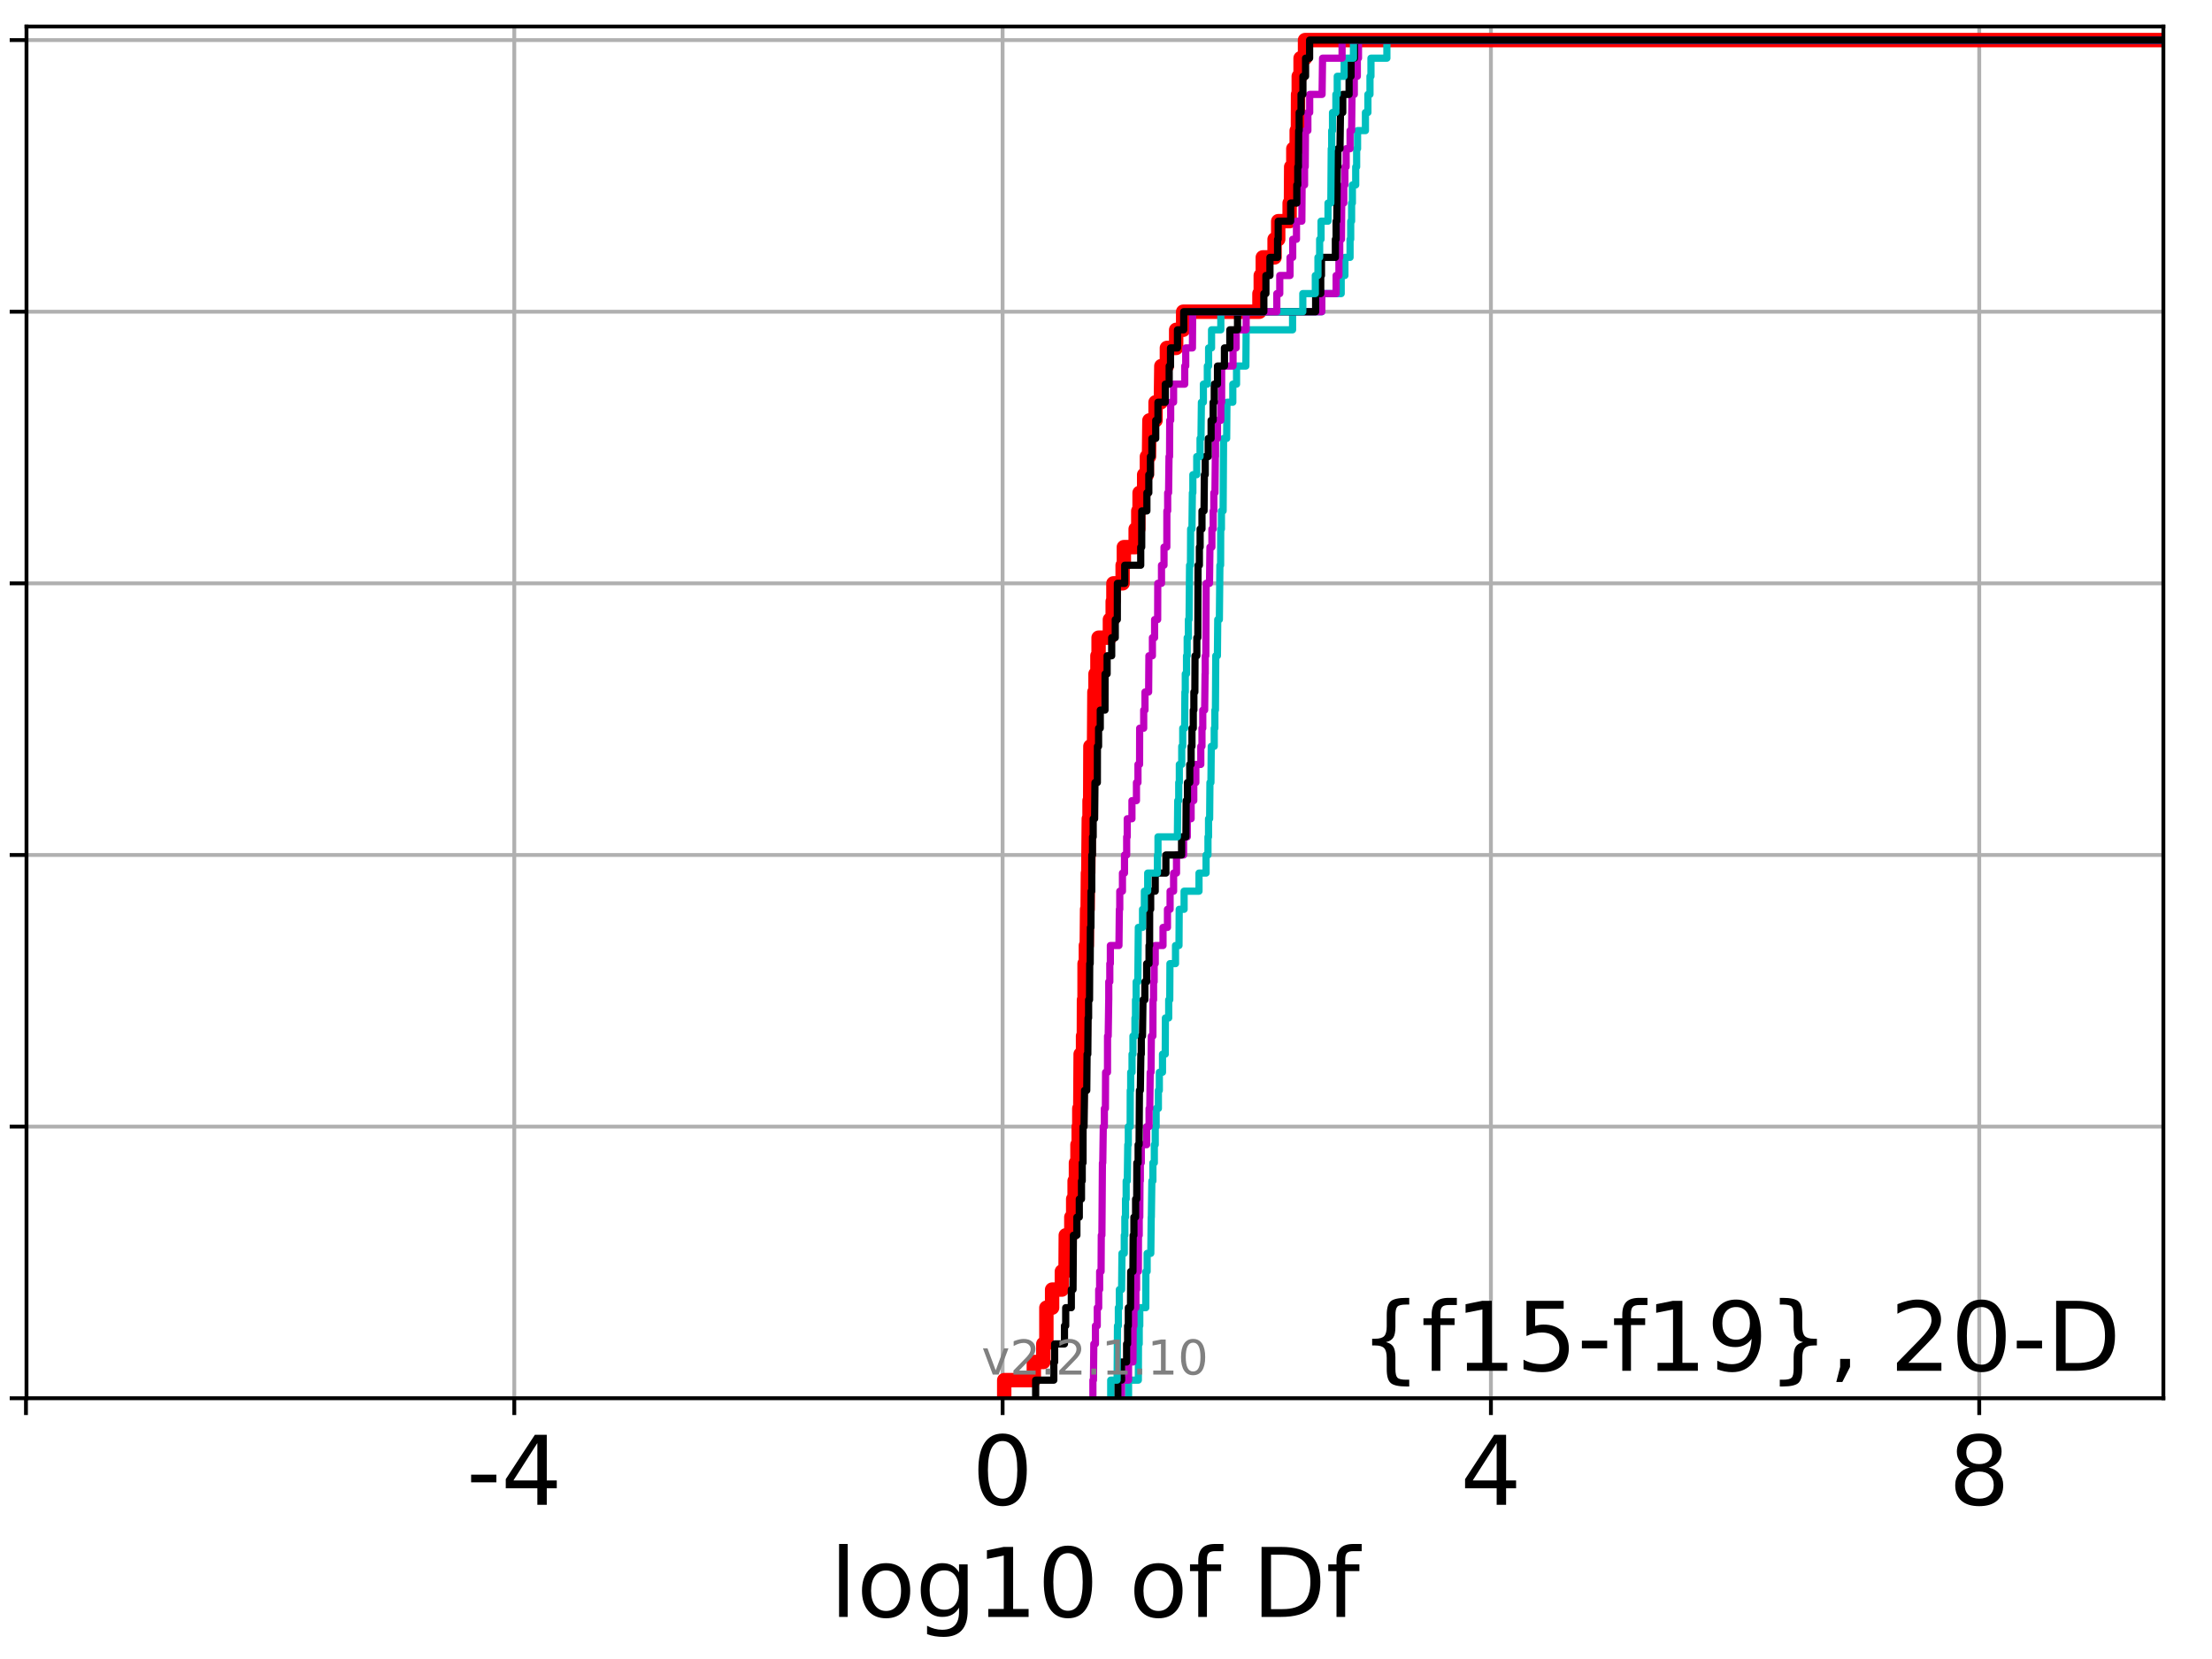 <?xml version="1.0" encoding="utf-8" standalone="no"?>
<!DOCTYPE svg PUBLIC "-//W3C//DTD SVG 1.1//EN"
  "http://www.w3.org/Graphics/SVG/1.1/DTD/svg11.dtd">
<!-- Created with matplotlib (http://matplotlib.org/) -->
<svg height="345.6pt" version="1.1" viewBox="0 0 460.8 345.6" width="460.8pt" xmlns="http://www.w3.org/2000/svg" xmlns:xlink="http://www.w3.org/1999/xlink">
 <defs>
  <style type="text/css">
*{stroke-linecap:butt;stroke-linejoin:round;}
  </style>
 </defs>
 <g id="figure_1">
  <g id="patch_1">
   <path d="M 0 345.6 
L 460.8 345.6 
L 460.8 0 
L 0 0 
z
" style="fill:#ffffff;"/>
  </g>
  <g id="axes_1">
   <g id="patch_2">
    <path d="M 5.52 291.28 
L 450.672 291.28 
L 450.672 5.52 
L 5.52 5.52 
z
" style="fill:#ffffff;"/>
   </g>
   <g id="matplotlib.axis_1">
    <g id="xtick_1">
     <g id="line2d_1">
      <path clip-path="url(#p8fcc50a55b)" d="M 5.41 291.28 
L 5.41 5.52 
" style="fill:none;stroke:#b0b0b0;stroke-linecap:square;stroke-width:0.8;"/>
     </g>
     <g id="line2d_2">
      <defs>
       <path d="M 0 0 
L 0 3.5 
" id="m0cc31b581c" style="stroke:#000000;stroke-width:0.8;"/>
      </defs>
      <g>
       <use style="stroke:#000000;stroke-width:0.8;" x="5.41" xlink:href="#m0cc31b581c" y="291.28"/>
      </g>
     </g>
    </g>
    <g id="xtick_2">
     <g id="line2d_3">
      <path clip-path="url(#p8fcc50a55b)" d="M 107.136 291.28 
L 107.136 5.52 
" style="fill:none;stroke:#b0b0b0;stroke-linecap:square;stroke-width:0.8;"/>
     </g>
     <g id="line2d_4">
      <g>
       <use style="stroke:#000000;stroke-width:0.8;" x="107.136" xlink:href="#m0cc31b581c" y="291.28"/>
      </g>
     </g>
     <g id="text_1">
      <!-- -4 -->
      <defs>
       <path d="M 4.891 31.391 
L 31.203 31.391 
L 31.203 23.391 
L 4.891 23.391 
z
" id="DejaVuSans-2d"/>
       <path d="M 37.797 64.312 
L 12.891 25.391 
L 37.797 25.391 
z
M 35.203 72.906 
L 47.609 72.906 
L 47.609 25.391 
L 58.016 25.391 
L 58.016 17.188 
L 47.609 17.188 
L 47.609 0 
L 37.797 0 
L 37.797 17.188 
L 4.891 17.188 
L 4.891 26.703 
z
" id="DejaVuSans-34"/>
      </defs>
      <g transform="translate(97.165 313.477)scale(0.2 -0.2)">
       <use xlink:href="#DejaVuSans-2d"/>
       <use x="36.084" xlink:href="#DejaVuSans-34"/>
      </g>
     </g>
    </g>
    <g id="xtick_3">
     <g id="line2d_5">
      <path clip-path="url(#p8fcc50a55b)" d="M 208.861 291.28 
L 208.861 5.52 
" style="fill:none;stroke:#b0b0b0;stroke-linecap:square;stroke-width:0.8;"/>
     </g>
     <g id="line2d_6">
      <g>
       <use style="stroke:#000000;stroke-width:0.8;" x="208.861" xlink:href="#m0cc31b581c" y="291.28"/>
      </g>
     </g>
     <g id="text_2">
      <!-- 0 -->
      <defs>
       <path d="M 31.781 66.406 
Q 24.172 66.406 20.328 58.906 
Q 16.5 51.422 16.5 36.375 
Q 16.5 21.391 20.328 13.891 
Q 24.172 6.391 31.781 6.391 
Q 39.453 6.391 43.281 13.891 
Q 47.125 21.391 47.125 36.375 
Q 47.125 51.422 43.281 58.906 
Q 39.453 66.406 31.781 66.406 
z
M 31.781 74.219 
Q 44.047 74.219 50.516 64.516 
Q 56.984 54.828 56.984 36.375 
Q 56.984 17.969 50.516 8.266 
Q 44.047 -1.422 31.781 -1.422 
Q 19.531 -1.422 13.062 8.266 
Q 6.594 17.969 6.594 36.375 
Q 6.594 54.828 13.062 64.516 
Q 19.531 74.219 31.781 74.219 
z
" id="DejaVuSans-30"/>
      </defs>
      <g transform="translate(202.498 313.477)scale(0.2 -0.2)">
       <use xlink:href="#DejaVuSans-30"/>
      </g>
     </g>
    </g>
    <g id="xtick_4">
     <g id="line2d_7">
      <path clip-path="url(#p8fcc50a55b)" d="M 310.586 291.28 
L 310.586 5.52 
" style="fill:none;stroke:#b0b0b0;stroke-linecap:square;stroke-width:0.8;"/>
     </g>
     <g id="line2d_8">
      <g>
       <use style="stroke:#000000;stroke-width:0.8;" x="310.586" xlink:href="#m0cc31b581c" y="291.28"/>
      </g>
     </g>
     <g id="text_3">
      <!-- 4 -->
      <g transform="translate(304.224 313.477)scale(0.2 -0.2)">
       <use xlink:href="#DejaVuSans-34"/>
      </g>
     </g>
    </g>
    <g id="xtick_5">
     <g id="line2d_9">
      <path clip-path="url(#p8fcc50a55b)" d="M 412.312 291.28 
L 412.312 5.52 
" style="fill:none;stroke:#b0b0b0;stroke-linecap:square;stroke-width:0.8;"/>
     </g>
     <g id="line2d_10">
      <g>
       <use style="stroke:#000000;stroke-width:0.8;" x="412.312" xlink:href="#m0cc31b581c" y="291.28"/>
      </g>
     </g>
     <g id="text_4">
      <!-- 8 -->
      <defs>
       <path d="M 31.781 34.625 
Q 24.75 34.625 20.719 30.859 
Q 16.703 27.094 16.703 20.516 
Q 16.703 13.922 20.719 10.156 
Q 24.75 6.391 31.781 6.391 
Q 38.812 6.391 42.859 10.172 
Q 46.922 13.969 46.922 20.516 
Q 46.922 27.094 42.891 30.859 
Q 38.875 34.625 31.781 34.625 
z
M 21.922 38.812 
Q 15.578 40.375 12.031 44.719 
Q 8.5 49.078 8.5 55.328 
Q 8.5 64.062 14.719 69.141 
Q 20.953 74.219 31.781 74.219 
Q 42.672 74.219 48.875 69.141 
Q 55.078 64.062 55.078 55.328 
Q 55.078 49.078 51.531 44.719 
Q 48 40.375 41.703 38.812 
Q 48.828 37.156 52.797 32.312 
Q 56.781 27.484 56.781 20.516 
Q 56.781 9.906 50.312 4.234 
Q 43.844 -1.422 31.781 -1.422 
Q 19.734 -1.422 13.25 4.234 
Q 6.781 9.906 6.781 20.516 
Q 6.781 27.484 10.781 32.312 
Q 14.797 37.156 21.922 38.812 
z
M 18.312 54.391 
Q 18.312 48.734 21.844 45.562 
Q 25.391 42.391 31.781 42.391 
Q 38.141 42.391 41.719 45.562 
Q 45.312 48.734 45.312 54.391 
Q 45.312 60.062 41.719 63.234 
Q 38.141 66.406 31.781 66.406 
Q 25.391 66.406 21.844 63.234 
Q 18.312 60.062 18.312 54.391 
z
" id="DejaVuSans-38"/>
      </defs>
      <g transform="translate(405.949 313.477)scale(0.2 -0.2)">
       <use xlink:href="#DejaVuSans-38"/>
      </g>
     </g>
    </g>
    <g id="text_5">
     <!-- log10 of Df -->
     <defs>
      <path d="M 9.422 75.984 
L 18.406 75.984 
L 18.406 0 
L 9.422 0 
z
" id="DejaVuSans-6c"/>
      <path d="M 30.609 48.391 
Q 23.391 48.391 19.188 42.75 
Q 14.984 37.109 14.984 27.297 
Q 14.984 17.484 19.156 11.844 
Q 23.344 6.203 30.609 6.203 
Q 37.797 6.203 41.984 11.859 
Q 46.188 17.531 46.188 27.297 
Q 46.188 37.016 41.984 42.703 
Q 37.797 48.391 30.609 48.391 
z
M 30.609 56 
Q 42.328 56 49.016 48.375 
Q 55.719 40.766 55.719 27.297 
Q 55.719 13.875 49.016 6.219 
Q 42.328 -1.422 30.609 -1.422 
Q 18.844 -1.422 12.172 6.219 
Q 5.516 13.875 5.516 27.297 
Q 5.516 40.766 12.172 48.375 
Q 18.844 56 30.609 56 
z
" id="DejaVuSans-6f"/>
      <path d="M 45.406 27.984 
Q 45.406 37.75 41.375 43.109 
Q 37.359 48.484 30.078 48.484 
Q 22.859 48.484 18.828 43.109 
Q 14.797 37.75 14.797 27.984 
Q 14.797 18.266 18.828 12.891 
Q 22.859 7.516 30.078 7.516 
Q 37.359 7.516 41.375 12.891 
Q 45.406 18.266 45.406 27.984 
z
M 54.391 6.781 
Q 54.391 -7.172 48.188 -13.984 
Q 42 -20.797 29.203 -20.797 
Q 24.469 -20.797 20.266 -20.094 
Q 16.062 -19.391 12.109 -17.922 
L 12.109 -9.188 
Q 16.062 -11.328 19.922 -12.344 
Q 23.781 -13.375 27.781 -13.375 
Q 36.625 -13.375 41.016 -8.766 
Q 45.406 -4.156 45.406 5.172 
L 45.406 9.625 
Q 42.625 4.781 38.281 2.391 
Q 33.938 0 27.875 0 
Q 17.828 0 11.672 7.656 
Q 5.516 15.328 5.516 27.984 
Q 5.516 40.672 11.672 48.328 
Q 17.828 56 27.875 56 
Q 33.938 56 38.281 53.609 
Q 42.625 51.219 45.406 46.391 
L 45.406 54.688 
L 54.391 54.688 
z
" id="DejaVuSans-67"/>
      <path d="M 12.406 8.297 
L 28.516 8.297 
L 28.516 63.922 
L 10.984 60.406 
L 10.984 69.391 
L 28.422 72.906 
L 38.281 72.906 
L 38.281 8.297 
L 54.391 8.297 
L 54.391 0 
L 12.406 0 
z
" id="DejaVuSans-31"/>
      <path id="DejaVuSans-20"/>
      <path d="M 37.109 75.984 
L 37.109 68.5 
L 28.516 68.5 
Q 23.688 68.5 21.797 66.547 
Q 19.922 64.594 19.922 59.516 
L 19.922 54.688 
L 34.719 54.688 
L 34.719 47.703 
L 19.922 47.703 
L 19.922 0 
L 10.891 0 
L 10.891 47.703 
L 2.297 47.703 
L 2.297 54.688 
L 10.891 54.688 
L 10.891 58.5 
Q 10.891 67.625 15.141 71.797 
Q 19.391 75.984 28.609 75.984 
z
" id="DejaVuSans-66"/>
      <path d="M 19.672 64.797 
L 19.672 8.109 
L 31.594 8.109 
Q 46.688 8.109 53.688 14.938 
Q 60.688 21.781 60.688 36.531 
Q 60.688 51.172 53.688 57.984 
Q 46.688 64.797 31.594 64.797 
z
M 9.812 72.906 
L 30.078 72.906 
Q 51.266 72.906 61.172 64.094 
Q 71.094 55.281 71.094 36.531 
Q 71.094 17.672 61.125 8.828 
Q 51.172 0 30.078 0 
L 9.812 0 
z
" id="DejaVuSans-44"/>
     </defs>
     <g transform="translate(172.91 336.833)scale(0.2 -0.2)">
      <use xlink:href="#DejaVuSans-6c"/>
      <use x="27.783" xlink:href="#DejaVuSans-6f"/>
      <use x="88.965" xlink:href="#DejaVuSans-67"/>
      <use x="152.441" xlink:href="#DejaVuSans-31"/>
      <use x="216.064" xlink:href="#DejaVuSans-30"/>
      <use x="279.688" xlink:href="#DejaVuSans-20"/>
      <use x="311.475" xlink:href="#DejaVuSans-6f"/>
      <use x="372.656" xlink:href="#DejaVuSans-66"/>
      <use x="407.861" xlink:href="#DejaVuSans-20"/>
      <use x="439.648" xlink:href="#DejaVuSans-44"/>
      <use x="516.65" xlink:href="#DejaVuSans-66"/>
     </g>
    </g>
   </g>
   <g id="matplotlib.axis_2">
    <g id="ytick_1">
     <g id="line2d_11">
      <path clip-path="url(#p8fcc50a55b)" d="M 5.52 291.28 
L 450.672 291.28 
" style="fill:none;stroke:#b0b0b0;stroke-linecap:square;stroke-width:0.8;"/>
     </g>
     <g id="line2d_12">
      <defs>
       <path d="M 0 0 
L -3.5 0 
" id="mc6367fb946" style="stroke:#000000;stroke-width:0.8;"/>
      </defs>
      <g>
       <use style="stroke:#000000;stroke-width:0.8;" x="5.52" xlink:href="#mc6367fb946" y="291.28"/>
      </g>
     </g>
    </g>
    <g id="ytick_2">
     <g id="line2d_13">
      <path clip-path="url(#p8fcc50a55b)" d="M 5.52 234.694 
L 450.672 234.694 
" style="fill:none;stroke:#b0b0b0;stroke-linecap:square;stroke-width:0.8;"/>
     </g>
     <g id="line2d_14">
      <g>
       <use style="stroke:#000000;stroke-width:0.8;" x="5.52" xlink:href="#mc6367fb946" y="234.694"/>
      </g>
     </g>
    </g>
    <g id="ytick_3">
     <g id="line2d_15">
      <path clip-path="url(#p8fcc50a55b)" d="M 5.52 178.108 
L 450.672 178.108 
" style="fill:none;stroke:#b0b0b0;stroke-linecap:square;stroke-width:0.8;"/>
     </g>
     <g id="line2d_16">
      <g>
       <use style="stroke:#000000;stroke-width:0.8;" x="5.52" xlink:href="#mc6367fb946" y="178.108"/>
      </g>
     </g>
    </g>
    <g id="ytick_4">
     <g id="line2d_17">
      <path clip-path="url(#p8fcc50a55b)" d="M 5.52 121.522 
L 450.672 121.522 
" style="fill:none;stroke:#b0b0b0;stroke-linecap:square;stroke-width:0.8;"/>
     </g>
     <g id="line2d_18">
      <g>
       <use style="stroke:#000000;stroke-width:0.8;" x="5.52" xlink:href="#mc6367fb946" y="121.522"/>
      </g>
     </g>
    </g>
    <g id="ytick_5">
     <g id="line2d_19">
      <path clip-path="url(#p8fcc50a55b)" d="M 5.52 64.935 
L 450.672 64.935 
" style="fill:none;stroke:#b0b0b0;stroke-linecap:square;stroke-width:0.8;"/>
     </g>
     <g id="line2d_20">
      <g>
       <use style="stroke:#000000;stroke-width:0.8;" x="5.52" xlink:href="#mc6367fb946" y="64.935"/>
      </g>
     </g>
    </g>
    <g id="ytick_6">
     <g id="line2d_21">
      <path clip-path="url(#p8fcc50a55b)" d="M 5.52 8.349 
L 450.672 8.349 
" style="fill:none;stroke:#b0b0b0;stroke-linecap:square;stroke-width:0.8;"/>
     </g>
     <g id="line2d_22">
      <g>
       <use style="stroke:#000000;stroke-width:0.8;" x="5.52" xlink:href="#mc6367fb946" y="8.349"/>
      </g>
     </g>
    </g>
   </g>
   <g id="line2d_23">
    <path clip-path="url(#p8fcc50a55b)" d="M 209.197 291.28 
L 209.197 287.508 
L 215.366 287.508 
L 215.366 283.735 
L 217.341 283.735 
L 217.341 279.963 
L 217.979 279.963 
L 217.979 272.418 
L 219.173 272.418 
L 219.173 268.646 
L 221.204 268.646 
L 221.204 264.873 
L 221.973 264.873 
L 222.019 257.328 
L 223.177 257.328 
L 223.177 253.556 
L 223.564 253.556 
L 223.564 249.783 
L 223.862 249.783 
L 223.862 246.011 
L 224.136 246.011 
L 224.136 242.239 
L 224.455 242.239 
L 224.455 238.466 
L 224.709 238.466 
L 224.709 234.694 
L 224.837 234.694 
L 224.837 230.921 
L 225.042 230.921 
L 225.116 219.604 
L 225.615 219.604 
L 225.615 215.832 
L 225.785 215.832 
L 225.809 208.287 
L 225.93 208.287 
L 225.935 200.742 
L 226.205 200.742 
L 226.205 196.97 
L 226.392 196.97 
L 226.46 189.425 
L 226.573 189.425 
L 226.631 181.88 
L 226.708 181.88 
L 226.814 170.563 
L 226.97 170.563 
L 226.97 166.79 
L 227.107 166.79 
L 227.147 155.473 
L 227.907 155.473 
L 227.982 144.156 
L 228.216 144.156 
L 228.216 140.384 
L 228.614 140.384 
L 228.614 136.611 
L 228.854 136.611 
L 228.854 132.839 
L 231.213 132.839 
L 231.213 129.066 
L 231.794 129.066 
L 231.794 125.294 
L 231.944 125.294 
L 231.944 121.522 
L 233.865 121.522 
L 233.865 117.749 
L 234.117 117.749 
L 234.117 113.977 
L 236.577 113.977 
L 236.577 110.204 
L 237.126 110.204 
L 237.126 106.432 
L 237.395 106.432 
L 237.395 102.66 
L 238.347 102.66 
L 238.347 98.887 
L 238.92 98.887 
L 238.92 95.115 
L 239.356 95.115 
L 239.443 87.57 
L 240.724 87.57 
L 240.724 83.797 
L 241.827 83.797 
L 241.927 76.253 
L 243.084 76.253 
L 243.084 72.48 
L 245.016 72.48 
L 245.016 68.708 
L 246.471 68.708 
L 246.471 64.935 
L 262.365 64.935 
L 262.365 61.163 
L 262.635 61.163 
L 262.635 57.391 
L 263.062 57.391 
L 263.062 53.618 
L 265.519 53.618 
L 265.519 49.846 
L 266.275 49.846 
L 266.275 46.073 
L 268.652 46.073 
L 268.652 42.301 
L 268.929 42.301 
L 268.975 34.756 
L 269.423 34.756 
L 269.423 30.984 
L 270.124 30.984 
L 270.124 27.211 
L 270.38 27.211 
L 270.407 19.667 
L 270.55 19.667 
L 270.55 15.894 
L 270.934 15.894 
L 270.934 12.122 
L 271.86 12.122 
L 271.86 8.349 
L 271.86 8.349 
L 450.672 8.349 
L 450.672 8.349 
" style="fill:none;stroke:#ff0000;stroke-linecap:square;stroke-width:3;"/>
   </g>
   <g id="line2d_24">
    <path clip-path="url(#p8fcc50a55b)" d="M 235.097 291.28 
L 235.097 287.508 
L 237.139 287.508 
L 237.166 279.963 
L 237.321 279.963 
L 237.321 276.19 
L 237.435 276.19 
L 237.435 272.418 
L 238.688 272.418 
L 238.714 264.873 
L 238.969 264.873 
L 238.969 261.101 
L 239.733 261.101 
L 239.818 253.556 
L 239.847 253.556 
L 239.951 246.011 
L 240.169 246.011 
L 240.169 242.239 
L 240.467 242.239 
L 240.467 238.466 
L 240.657 238.466 
L 240.657 234.694 
L 240.843 234.694 
L 240.843 230.921 
L 241.314 230.921 
L 241.314 227.149 
L 241.511 227.149 
L 241.511 223.377 
L 242.169 223.377 
L 242.169 219.604 
L 242.743 219.604 
L 242.774 212.059 
L 243.462 212.059 
L 243.462 208.287 
L 243.681 208.287 
L 243.721 200.742 
L 244.881 200.742 
L 244.881 196.97 
L 245.605 196.97 
L 245.649 189.425 
L 246.671 189.425 
L 246.671 185.653 
L 249.775 185.653 
L 249.775 181.88 
L 251.247 181.88 
L 251.247 178.108 
L 251.642 178.108 
L 251.642 174.335 
L 251.76 174.335 
L 251.76 170.563 
L 251.99 170.563 
L 252.052 163.018 
L 252.26 163.018 
L 252.329 155.473 
L 252.948 155.473 
L 252.948 151.701 
L 253.08 151.701 
L 253.08 147.928 
L 253.196 147.928 
L 253.269 136.611 
L 253.61 136.611 
L 253.679 129.066 
L 254.017 129.066 
L 254.126 117.749 
L 254.275 117.749 
L 254.295 110.204 
L 254.449 110.204 
L 254.449 106.432 
L 254.798 106.432 
L 254.893 91.342 
L 255.536 91.342 
L 255.595 83.797 
L 256.815 83.797 
L 256.815 80.025 
L 257.595 80.025 
L 257.595 76.253 
L 259.54 76.253 
L 259.597 68.708 
L 269.265 68.708 
L 269.265 64.935 
L 275.356 64.935 
L 275.356 61.163 
L 279.396 61.163 
L 279.396 57.391 
L 280.169 57.391 
L 280.169 53.618 
L 281.243 53.618 
L 281.243 49.846 
L 281.377 49.846 
L 281.377 46.073 
L 281.564 46.073 
L 281.564 42.301 
L 281.727 42.301 
L 281.727 38.529 
L 282.421 38.529 
L 282.421 34.756 
L 282.613 34.756 
L 282.613 30.984 
L 282.804 30.984 
L 282.804 27.211 
L 284.444 27.211 
L 284.444 23.439 
L 284.96 23.439 
L 284.96 19.667 
L 285.393 19.667 
L 285.393 15.894 
L 285.597 15.894 
L 285.597 12.122 
L 288.913 12.122 
L 288.913 8.349 
L 288.913 8.349 
L 450.672 8.349 
L 450.672 8.349 
" style="fill:none;stroke:#00bfbf;stroke-linecap:square;stroke-width:1.5;"/>
   </g>
   <g id="line2d_25">
    <path clip-path="url(#p8fcc50a55b)" d="M 233.627 291.28 
L 233.627 287.508 
L 235.097 287.508 
L 235.097 283.735 
L 236.014 283.735 
L 236.06 276.19 
L 236.214 276.19 
L 236.214 272.418 
L 236.633 272.418 
L 236.633 268.646 
L 236.762 268.646 
L 236.762 264.873 
L 237.139 264.873 
L 237.166 257.328 
L 237.321 257.328 
L 237.321 253.556 
L 237.435 253.556 
L 237.48 246.011 
L 237.555 246.011 
L 237.555 242.239 
L 237.755 242.239 
L 237.755 238.466 
L 238.871 238.466 
L 238.871 234.694 
L 239.371 234.694 
L 239.371 230.921 
L 239.521 230.921 
L 239.609 223.377 
L 239.777 223.377 
L 239.847 215.832 
L 240.169 215.832 
L 240.193 208.287 
L 240.309 208.287 
L 240.309 204.515 
L 240.433 204.515 
L 240.433 200.742 
L 240.657 200.742 
L 240.657 196.97 
L 242.277 196.97 
L 242.277 193.197 
L 243.203 193.197 
L 243.203 189.425 
L 243.751 189.425 
L 243.751 185.653 
L 244.481 185.653 
L 244.481 181.88 
L 245.089 181.88 
L 245.089 178.108 
L 246.567 178.108 
L 246.567 174.335 
L 247.332 174.335 
L 247.332 170.563 
L 248.132 170.563 
L 248.132 166.79 
L 248.685 166.79 
L 248.685 163.018 
L 249.117 163.018 
L 249.117 159.246 
L 250.148 159.246 
L 250.148 155.473 
L 250.394 155.473 
L 250.394 151.701 
L 250.559 151.701 
L 250.559 147.928 
L 250.952 147.928 
L 251.04 140.384 
L 251.073 140.384 
L 251.073 136.611 
L 251.198 136.611 
L 251.267 121.522 
L 251.963 121.522 
L 252.055 113.977 
L 252.463 113.977 
L 252.463 110.204 
L 252.727 110.204 
L 252.727 106.432 
L 252.863 106.432 
L 252.863 102.66 
L 253.099 102.66 
L 253.176 95.115 
L 253.215 95.115 
L 253.215 91.342 
L 253.625 91.342 
L 253.625 87.57 
L 254.315 87.57 
L 254.315 83.797 
L 254.486 83.797 
L 254.494 76.253 
L 256.863 76.253 
L 256.863 72.48 
L 257.514 72.48 
L 257.514 68.708 
L 259.597 68.708 
L 259.597 64.935 
L 275.356 64.935 
L 275.356 61.163 
L 278.339 61.163 
L 278.339 57.391 
L 278.926 57.391 
L 278.926 53.618 
L 279.09 53.618 
L 279.09 49.846 
L 279.452 49.846 
L 279.505 42.301 
L 279.938 42.301 
L 279.938 38.529 
L 280.169 38.529 
L 280.169 34.756 
L 280.426 34.756 
L 280.426 30.984 
L 281.245 30.984 
L 281.245 27.211 
L 281.564 27.211 
L 281.646 19.667 
L 282.125 19.667 
L 282.125 15.894 
L 282.755 15.894 
L 282.755 12.122 
L 282.998 12.122 
L 282.998 8.349 
L 282.998 8.349 
L 450.672 8.349 
L 450.672 8.349 
" style="fill:none;stroke:#bf00bf;stroke-linecap:square;stroke-width:1.5;"/>
   </g>
   <g id="line2d_26">
    <path clip-path="url(#p8fcc50a55b)" d="M 232.863 291.28 
L 232.863 287.508 
L 233.651 287.508 
L 233.651 283.735 
L 234.692 283.735 
L 234.692 279.963 
L 234.902 279.963 
L 234.902 276.19 
L 235.052 276.19 
L 235.052 272.418 
L 235.505 272.418 
L 235.545 264.873 
L 236.014 264.873 
L 236.06 257.328 
L 236.214 257.328 
L 236.214 253.556 
L 236.567 253.556 
L 236.567 249.783 
L 236.802 249.783 
L 236.822 242.239 
L 237.091 242.239 
L 237.091 238.466 
L 237.292 238.466 
L 237.364 227.149 
L 237.555 227.149 
L 237.661 219.604 
L 237.755 219.604 
L 237.755 215.832 
L 238.001 215.832 
L 238.104 208.287 
L 238.497 208.287 
L 238.497 204.515 
L 238.871 204.515 
L 238.871 200.742 
L 239.365 200.742 
L 239.365 196.97 
L 239.484 196.97 
L 239.494 189.425 
L 239.706 189.425 
L 239.706 185.653 
L 240.652 185.653 
L 240.652 181.88 
L 242.876 181.88 
L 242.876 178.108 
L 246.142 178.108 
L 246.142 174.335 
L 247.049 174.335 
L 247.098 166.79 
L 247.37 166.79 
L 247.37 163.018 
L 247.846 163.018 
L 247.846 159.246 
L 248.132 159.246 
L 248.132 155.473 
L 248.308 155.473 
L 248.308 151.701 
L 248.581 151.701 
L 248.581 147.928 
L 248.707 147.928 
L 248.707 144.156 
L 248.913 144.156 
L 248.945 136.611 
L 249.322 136.611 
L 249.322 132.839 
L 249.528 132.839 
L 249.574 117.749 
L 249.853 117.749 
L 249.853 113.977 
L 250.007 113.977 
L 250.007 110.204 
L 250.394 110.204 
L 250.394 106.432 
L 250.825 106.432 
L 250.896 98.887 
L 251.073 98.887 
L 251.073 95.115 
L 251.696 95.115 
L 251.696 91.342 
L 252.292 91.342 
L 252.292 87.57 
L 252.721 87.57 
L 252.721 83.797 
L 252.954 83.797 
L 252.954 80.025 
L 253.625 80.025 
L 253.625 76.253 
L 255.073 76.253 
L 255.073 72.48 
L 256.193 72.48 
L 256.193 68.708 
L 257.8 68.708 
L 257.8 64.935 
L 274.071 64.935 
L 274.071 61.163 
L 275.135 61.163 
L 275.135 57.391 
L 275.287 57.391 
L 275.287 53.618 
L 278.182 53.618 
L 278.182 49.846 
L 278.339 49.846 
L 278.339 46.073 
L 278.484 46.073 
L 278.586 34.756 
L 278.708 34.756 
L 278.708 30.984 
L 279.146 30.984 
L 279.245 23.439 
L 279.72 23.439 
L 279.72 19.667 
L 281.039 19.667 
L 281.039 15.894 
L 281.446 15.894 
L 281.446 12.122 
L 282.174 12.122 
L 282.174 8.349 
L 282.174 8.349 
L 450.672 8.349 
L 450.672 8.349 
" style="fill:none;stroke:#000000;stroke-linecap:square;stroke-width:1.5;"/>
   </g>
   <g id="line2d_27">
    <path clip-path="url(#p8fcc50a55b)" d="M 231.384 291.28 
L 231.384 287.508 
L 232.714 287.508 
L 232.792 276.19 
L 232.973 276.19 
L 232.973 272.418 
L 233.179 272.418 
L 233.179 268.646 
L 233.651 268.646 
L 233.728 261.101 
L 234.205 261.101 
L 234.205 257.328 
L 234.326 257.328 
L 234.326 253.556 
L 234.465 253.556 
L 234.465 249.783 
L 234.602 249.783 
L 234.602 246.011 
L 234.837 246.011 
L 234.936 238.466 
L 235.047 238.466 
L 235.047 234.694 
L 235.433 234.694 
L 235.451 227.149 
L 235.545 227.149 
L 235.545 223.377 
L 235.822 223.377 
L 235.822 219.604 
L 236.014 219.604 
L 236.014 215.832 
L 236.432 215.832 
L 236.432 212.059 
L 236.545 212.059 
L 236.545 208.287 
L 236.685 208.287 
L 236.685 204.515 
L 237.028 204.515 
L 237.132 193.197 
L 238.01 193.197 
L 238.01 189.425 
L 238.392 189.425 
L 238.392 185.653 
L 239.086 185.653 
L 239.086 181.88 
L 241.118 181.88 
L 241.118 178.108 
L 241.23 178.108 
L 241.23 174.335 
L 245.271 174.335 
L 245.344 166.79 
L 245.551 166.79 
L 245.551 163.018 
L 245.676 163.018 
L 245.676 159.246 
L 246.177 159.246 
L 246.177 155.473 
L 246.385 155.473 
L 246.385 151.701 
L 246.784 151.701 
L 246.836 144.156 
L 246.916 144.156 
L 246.916 140.384 
L 247.173 140.384 
L 247.173 136.611 
L 247.312 136.611 
L 247.312 132.839 
L 247.564 132.839 
L 247.564 129.066 
L 247.707 129.066 
L 247.806 117.749 
L 247.995 117.749 
L 248.031 110.204 
L 248.306 110.204 
L 248.391 102.66 
L 248.493 102.66 
L 248.493 98.887 
L 249.303 98.887 
L 249.303 95.115 
L 249.992 95.115 
L 249.992 91.342 
L 250.186 91.342 
L 250.275 83.797 
L 250.686 83.797 
L 250.686 80.025 
L 251.508 80.025 
L 251.508 76.253 
L 251.775 76.253 
L 251.775 72.48 
L 252.388 72.48 
L 252.388 68.708 
L 254.318 68.708 
L 254.318 64.935 
L 271.398 64.935 
L 271.398 61.163 
L 274.003 61.163 
L 274.003 57.391 
L 274.555 57.391 
L 274.555 53.618 
L 274.907 53.618 
L 274.907 49.846 
L 275.198 49.846 
L 275.198 46.073 
L 276.649 46.073 
L 276.649 42.301 
L 277.237 42.301 
L 277.323 30.984 
L 277.416 30.984 
L 277.416 27.211 
L 277.586 27.211 
L 277.586 23.439 
L 278.289 23.439 
L 278.289 19.667 
L 278.573 19.667 
L 278.573 15.894 
L 280.009 15.894 
L 280.009 12.122 
L 281.95 12.122 
L 281.95 8.349 
L 281.95 8.349 
L 450.672 8.349 
L 450.672 8.349 
" style="fill:none;stroke:#00bfbf;stroke-linecap:square;stroke-width:1.5;"/>
   </g>
   <g id="line2d_28">
    <path clip-path="url(#p8fcc50a55b)" d="M 227.671 291.28 
L 227.671 287.508 
L 227.788 287.508 
L 227.863 279.963 
L 228.2 279.963 
L 228.2 276.19 
L 228.579 276.19 
L 228.579 272.418 
L 228.878 272.418 
L 228.878 268.646 
L 229.076 268.646 
L 229.076 264.873 
L 229.375 264.873 
L 229.417 257.328 
L 229.546 257.328 
L 229.655 242.239 
L 229.726 242.239 
L 229.835 234.694 
L 230.059 234.694 
L 230.059 230.921 
L 230.275 230.921 
L 230.313 223.377 
L 230.712 223.377 
L 230.722 215.832 
L 230.859 215.832 
L 230.968 208.287 
L 230.976 208.287 
L 230.976 204.515 
L 231.194 204.515 
L 231.194 200.742 
L 231.308 200.742 
L 231.308 196.97 
L 233.097 196.97 
L 233.183 189.425 
L 233.267 189.425 
L 233.267 185.653 
L 233.827 185.653 
L 233.827 181.88 
L 234.255 181.88 
L 234.255 178.108 
L 234.706 178.108 
L 234.706 174.335 
L 234.825 174.335 
L 234.825 170.563 
L 235.805 170.563 
L 235.805 166.79 
L 236.743 166.79 
L 236.743 163.018 
L 237.06 163.018 
L 237.06 159.246 
L 237.394 159.246 
L 237.412 151.701 
L 238.252 151.701 
L 238.252 147.928 
L 238.523 147.928 
L 238.523 144.156 
L 239.279 144.156 
L 239.339 136.611 
L 240.068 136.611 
L 240.068 132.839 
L 240.525 132.839 
L 240.525 129.066 
L 241.161 129.066 
L 241.184 121.522 
L 241.961 121.522 
L 241.961 117.749 
L 242.486 117.749 
L 242.486 113.977 
L 243.07 113.977 
L 243.081 106.432 
L 243.248 106.432 
L 243.248 102.66 
L 243.438 102.66 
L 243.527 95.115 
L 243.641 95.115 
L 243.676 87.57 
L 243.874 87.57 
L 243.874 83.797 
L 244.478 83.797 
L 244.478 80.025 
L 246.8 80.025 
L 246.8 76.253 
L 247.009 76.253 
L 247.009 72.48 
L 248.406 72.48 
L 248.456 64.935 
L 265.984 64.935 
L 265.984 61.163 
L 266.598 61.163 
L 266.598 57.391 
L 268.738 57.391 
L 268.738 53.618 
L 269.296 53.618 
L 269.296 49.846 
L 270.08 49.846 
L 270.08 46.073 
L 271.198 46.073 
L 271.253 38.529 
L 271.766 38.529 
L 271.766 34.756 
L 271.901 34.756 
L 271.954 27.211 
L 272.452 27.211 
L 272.452 23.439 
L 272.832 23.439 
L 272.832 19.667 
L 275.412 19.667 
L 275.514 12.122 
L 279.579 12.122 
L 279.579 8.349 
L 279.579 8.349 
L 450.672 8.349 
L 450.672 8.349 
" style="fill:none;stroke:#bf00bf;stroke-linecap:square;stroke-width:1.5;"/>
   </g>
   <g id="line2d_29">
    <path clip-path="url(#p8fcc50a55b)" d="M 215.745 291.28 
L 215.745 287.508 
L 219.528 287.508 
L 219.528 283.735 
L 219.704 283.735 
L 219.704 279.963 
L 221.749 279.963 
L 221.749 276.19 
L 222.007 276.19 
L 222.007 272.418 
L 223.177 272.418 
L 223.177 268.646 
L 223.529 268.646 
L 223.61 257.328 
L 224.336 257.328 
L 224.336 253.556 
L 224.837 253.556 
L 224.837 249.783 
L 225.294 249.783 
L 225.294 246.011 
L 225.447 246.011 
L 225.447 242.239 
L 225.615 242.239 
L 225.624 234.694 
L 225.828 234.694 
L 225.93 227.149 
L 226.392 227.149 
L 226.46 219.604 
L 226.611 219.604 
L 226.669 212.059 
L 226.776 212.059 
L 226.776 208.287 
L 226.97 208.287 
L 227.007 200.742 
L 227.107 200.742 
L 227.147 193.197 
L 227.264 193.197 
L 227.288 185.653 
L 227.434 185.653 
L 227.44 178.108 
L 227.585 178.108 
L 227.585 174.335 
L 227.729 174.335 
L 227.729 170.563 
L 228.03 170.563 
L 228.102 163.018 
L 228.599 163.018 
L 228.614 155.473 
L 228.854 155.473 
L 228.854 151.701 
L 229.206 151.701 
L 229.206 147.928 
L 230.192 147.928 
L 230.206 140.384 
L 230.635 140.384 
L 230.635 136.611 
L 231.585 136.611 
L 231.585 132.839 
L 232.329 132.839 
L 232.329 129.066 
L 232.759 129.066 
L 232.772 121.522 
L 234.302 121.522 
L 234.302 117.749 
L 237.634 117.749 
L 237.634 113.977 
L 237.837 113.977 
L 237.852 106.432 
L 238.92 106.432 
L 238.92 102.66 
L 239.319 102.66 
L 239.319 98.887 
L 239.655 98.887 
L 239.655 95.115 
L 239.958 95.115 
L 239.958 91.342 
L 240.76 91.342 
L 240.76 87.57 
L 241.224 87.57 
L 241.224 83.797 
L 242.751 83.797 
L 242.751 80.025 
L 243.564 80.025 
L 243.564 76.253 
L 243.839 76.253 
L 243.839 72.48 
L 245.289 72.48 
L 245.289 68.708 
L 246.587 68.708 
L 246.587 64.935 
L 263.281 64.935 
L 263.281 61.163 
L 263.714 61.163 
L 263.714 57.391 
L 264.553 57.391 
L 264.553 53.618 
L 266.142 53.618 
L 266.142 49.846 
L 266.275 49.846 
L 266.275 46.073 
L 268.867 46.073 
L 268.867 42.301 
L 270.146 42.301 
L 270.146 38.529 
L 270.349 38.529 
L 270.349 34.756 
L 270.487 34.756 
L 270.532 27.211 
L 270.642 27.211 
L 270.642 23.439 
L 271.034 23.439 
L 271.034 19.667 
L 271.424 19.667 
L 271.424 15.894 
L 271.972 15.894 
L 271.972 12.122 
L 272.816 12.122 
L 272.816 8.349 
L 272.816 8.349 
L 450.672 8.349 
L 450.672 8.349 
" style="fill:none;stroke:#000000;stroke-linecap:square;stroke-width:1.5;"/>
   </g>
   <g id="patch_3">
    <path d="M 5.52 291.28 
L 5.52 5.52 
" style="fill:none;stroke:#000000;stroke-linecap:square;stroke-linejoin:miter;stroke-width:0.8;"/>
   </g>
   <g id="patch_4">
    <path d="M 450.672 291.28 
L 450.672 5.52 
" style="fill:none;stroke:#000000;stroke-linecap:square;stroke-linejoin:miter;stroke-width:0.8;"/>
   </g>
   <g id="patch_5">
    <path d="M 5.52 291.28 
L 450.672 291.28 
" style="fill:none;stroke:#000000;stroke-linecap:square;stroke-linejoin:miter;stroke-width:0.8;"/>
   </g>
   <g id="patch_6">
    <path d="M 5.52 5.52 
L 450.672 5.52 
" style="fill:none;stroke:#000000;stroke-linecap:square;stroke-linejoin:miter;stroke-width:0.8;"/>
   </g>
   <g id="text_6">
    <!-- {f15-f19}, 20-D -->
    <defs>
     <path d="M 51.125 -9.281 
L 51.125 -16.312 
L 48.094 -16.312 
Q 35.938 -16.312 31.812 -12.688 
Q 27.688 -9.078 27.688 1.703 
L 27.688 13.375 
Q 27.688 20.75 25.047 23.578 
Q 22.406 26.422 15.484 26.422 
L 12.5 26.422 
L 12.5 33.406 
L 15.484 33.406 
Q 22.469 33.406 25.078 36.203 
Q 27.688 39.016 27.688 46.297 
L 27.688 58.016 
Q 27.688 68.797 31.812 72.391 
Q 35.938 75.984 48.094 75.984 
L 51.125 75.984 
L 51.125 69 
L 47.797 69 
Q 40.922 69 38.812 66.844 
Q 36.719 64.703 36.719 57.812 
L 36.719 45.703 
Q 36.719 38.031 34.5 34.562 
Q 32.281 31.109 26.906 29.891 
Q 32.328 28.562 34.516 25.094 
Q 36.719 21.625 36.719 14.016 
L 36.719 1.906 
Q 36.719 -4.984 38.812 -7.125 
Q 40.922 -9.281 47.797 -9.281 
z
" id="DejaVuSans-7b"/>
     <path d="M 10.797 72.906 
L 49.516 72.906 
L 49.516 64.594 
L 19.828 64.594 
L 19.828 46.734 
Q 21.969 47.469 24.109 47.828 
Q 26.266 48.188 28.422 48.188 
Q 40.625 48.188 47.75 41.5 
Q 54.891 34.812 54.891 23.391 
Q 54.891 11.625 47.562 5.094 
Q 40.234 -1.422 26.906 -1.422 
Q 22.312 -1.422 17.547 -0.641 
Q 12.797 0.141 7.719 1.703 
L 7.719 11.625 
Q 12.109 9.234 16.797 8.062 
Q 21.484 6.891 26.703 6.891 
Q 35.156 6.891 40.078 11.328 
Q 45.016 15.766 45.016 23.391 
Q 45.016 31 40.078 35.438 
Q 35.156 39.891 26.703 39.891 
Q 22.75 39.891 18.812 39.016 
Q 14.891 38.141 10.797 36.281 
z
" id="DejaVuSans-35"/>
     <path d="M 10.984 1.516 
L 10.984 10.5 
Q 14.703 8.734 18.5 7.812 
Q 22.312 6.891 25.984 6.891 
Q 35.75 6.891 40.891 13.453 
Q 46.047 20.016 46.781 33.406 
Q 43.953 29.203 39.594 26.953 
Q 35.25 24.703 29.984 24.703 
Q 19.047 24.703 12.672 31.312 
Q 6.297 37.938 6.297 49.422 
Q 6.297 60.641 12.938 67.422 
Q 19.578 74.219 30.609 74.219 
Q 43.266 74.219 49.922 64.516 
Q 56.594 54.828 56.594 36.375 
Q 56.594 19.141 48.406 8.859 
Q 40.234 -1.422 26.422 -1.422 
Q 22.703 -1.422 18.891 -0.688 
Q 15.094 0.047 10.984 1.516 
z
M 30.609 32.422 
Q 37.25 32.422 41.125 36.953 
Q 45.016 41.5 45.016 49.422 
Q 45.016 57.281 41.125 61.844 
Q 37.25 66.406 30.609 66.406 
Q 23.969 66.406 20.094 61.844 
Q 16.219 57.281 16.219 49.422 
Q 16.219 41.5 20.094 36.953 
Q 23.969 32.422 30.609 32.422 
z
" id="DejaVuSans-39"/>
     <path d="M 12.5 -9.281 
L 15.922 -9.281 
Q 22.75 -9.281 24.828 -7.172 
Q 26.906 -5.078 26.906 1.906 
L 26.906 14.016 
Q 26.906 21.625 29.094 25.094 
Q 31.297 28.562 36.719 29.891 
Q 31.297 31.109 29.094 34.562 
Q 26.906 38.031 26.906 45.703 
L 26.906 57.812 
Q 26.906 64.75 24.828 66.875 
Q 22.75 69 15.922 69 
L 12.5 69 
L 12.5 75.984 
L 15.578 75.984 
Q 27.734 75.984 31.812 72.391 
Q 35.891 68.797 35.891 58.016 
L 35.891 46.297 
Q 35.891 39.016 38.516 36.203 
Q 41.156 33.406 48.094 33.406 
L 51.125 33.406 
L 51.125 26.422 
L 48.094 26.422 
Q 41.156 26.422 38.516 23.578 
Q 35.891 20.75 35.891 13.375 
L 35.891 1.703 
Q 35.891 -9.078 31.812 -12.688 
Q 27.734 -16.312 15.578 -16.312 
L 12.5 -16.312 
z
" id="DejaVuSans-7d"/>
     <path d="M 11.719 12.406 
L 22.016 12.406 
L 22.016 4 
L 14.016 -11.625 
L 7.719 -11.625 
L 11.719 4 
z
" id="DejaVuSans-2c"/>
     <path d="M 19.188 8.297 
L 53.609 8.297 
L 53.609 0 
L 7.328 0 
L 7.328 8.297 
Q 12.938 14.109 22.625 23.891 
Q 32.328 33.688 34.812 36.531 
Q 39.547 41.844 41.422 45.531 
Q 43.312 49.219 43.312 52.781 
Q 43.312 58.594 39.234 62.25 
Q 35.156 65.922 28.609 65.922 
Q 23.969 65.922 18.812 64.312 
Q 13.672 62.703 7.812 59.422 
L 7.812 69.391 
Q 13.766 71.781 18.938 73 
Q 24.125 74.219 28.422 74.219 
Q 39.75 74.219 46.484 68.547 
Q 53.219 62.891 53.219 53.422 
Q 53.219 48.922 51.531 44.891 
Q 49.859 40.875 45.406 35.406 
Q 44.188 33.984 37.641 27.219 
Q 31.109 20.453 19.188 8.297 
z
" id="DejaVuSans-32"/>
    </defs>
    <g transform="translate(283.344 285.565)scale(0.2 -0.2)">
     <use xlink:href="#DejaVuSans-7b"/>
     <use x="63.623" xlink:href="#DejaVuSans-66"/>
     <use x="98.828" xlink:href="#DejaVuSans-31"/>
     <use x="162.451" xlink:href="#DejaVuSans-35"/>
     <use x="226.074" xlink:href="#DejaVuSans-2d"/>
     <use x="262.158" xlink:href="#DejaVuSans-66"/>
     <use x="297.363" xlink:href="#DejaVuSans-31"/>
     <use x="360.986" xlink:href="#DejaVuSans-39"/>
     <use x="424.609" xlink:href="#DejaVuSans-7d"/>
     <use x="488.232" xlink:href="#DejaVuSans-2c"/>
     <use x="520.02" xlink:href="#DejaVuSans-20"/>
     <use x="551.807" xlink:href="#DejaVuSans-32"/>
     <use x="615.43" xlink:href="#DejaVuSans-30"/>
     <use x="679.053" xlink:href="#DejaVuSans-2d"/>
     <use x="715.137" xlink:href="#DejaVuSans-44"/>
    </g>
   </g>
   <g id="text_7">
    <!-- v2.2.1.10 -->
    <defs>
     <path d="M 2.984 54.688 
L 12.5 54.688 
L 29.594 8.797 
L 46.688 54.688 
L 56.203 54.688 
L 35.688 0 
L 23.484 0 
z
" id="DejaVuSans-76"/>
     <path d="M 10.688 12.406 
L 21 12.406 
L 21 0 
L 10.688 0 
z
" id="DejaVuSans-2e"/>
    </defs>
    <g style="fill:#808080;" transform="translate(204.463 286.343)scale(0.1 -0.1)">
     <use xlink:href="#DejaVuSans-76"/>
     <use x="59.18" xlink:href="#DejaVuSans-32"/>
     <use x="122.803" xlink:href="#DejaVuSans-2e"/>
     <use x="154.59" xlink:href="#DejaVuSans-32"/>
     <use x="218.213" xlink:href="#DejaVuSans-2e"/>
     <use x="250" xlink:href="#DejaVuSans-31"/>
     <use x="313.623" xlink:href="#DejaVuSans-2e"/>
     <use x="345.41" xlink:href="#DejaVuSans-31"/>
     <use x="409.033" xlink:href="#DejaVuSans-30"/>
    </g>
   </g>
  </g>
 </g>
 <defs>
  <clipPath id="p8fcc50a55b">
   <rect height="285.76" width="445.152" x="5.52" y="5.52"/>
  </clipPath>
 </defs>
</svg>
